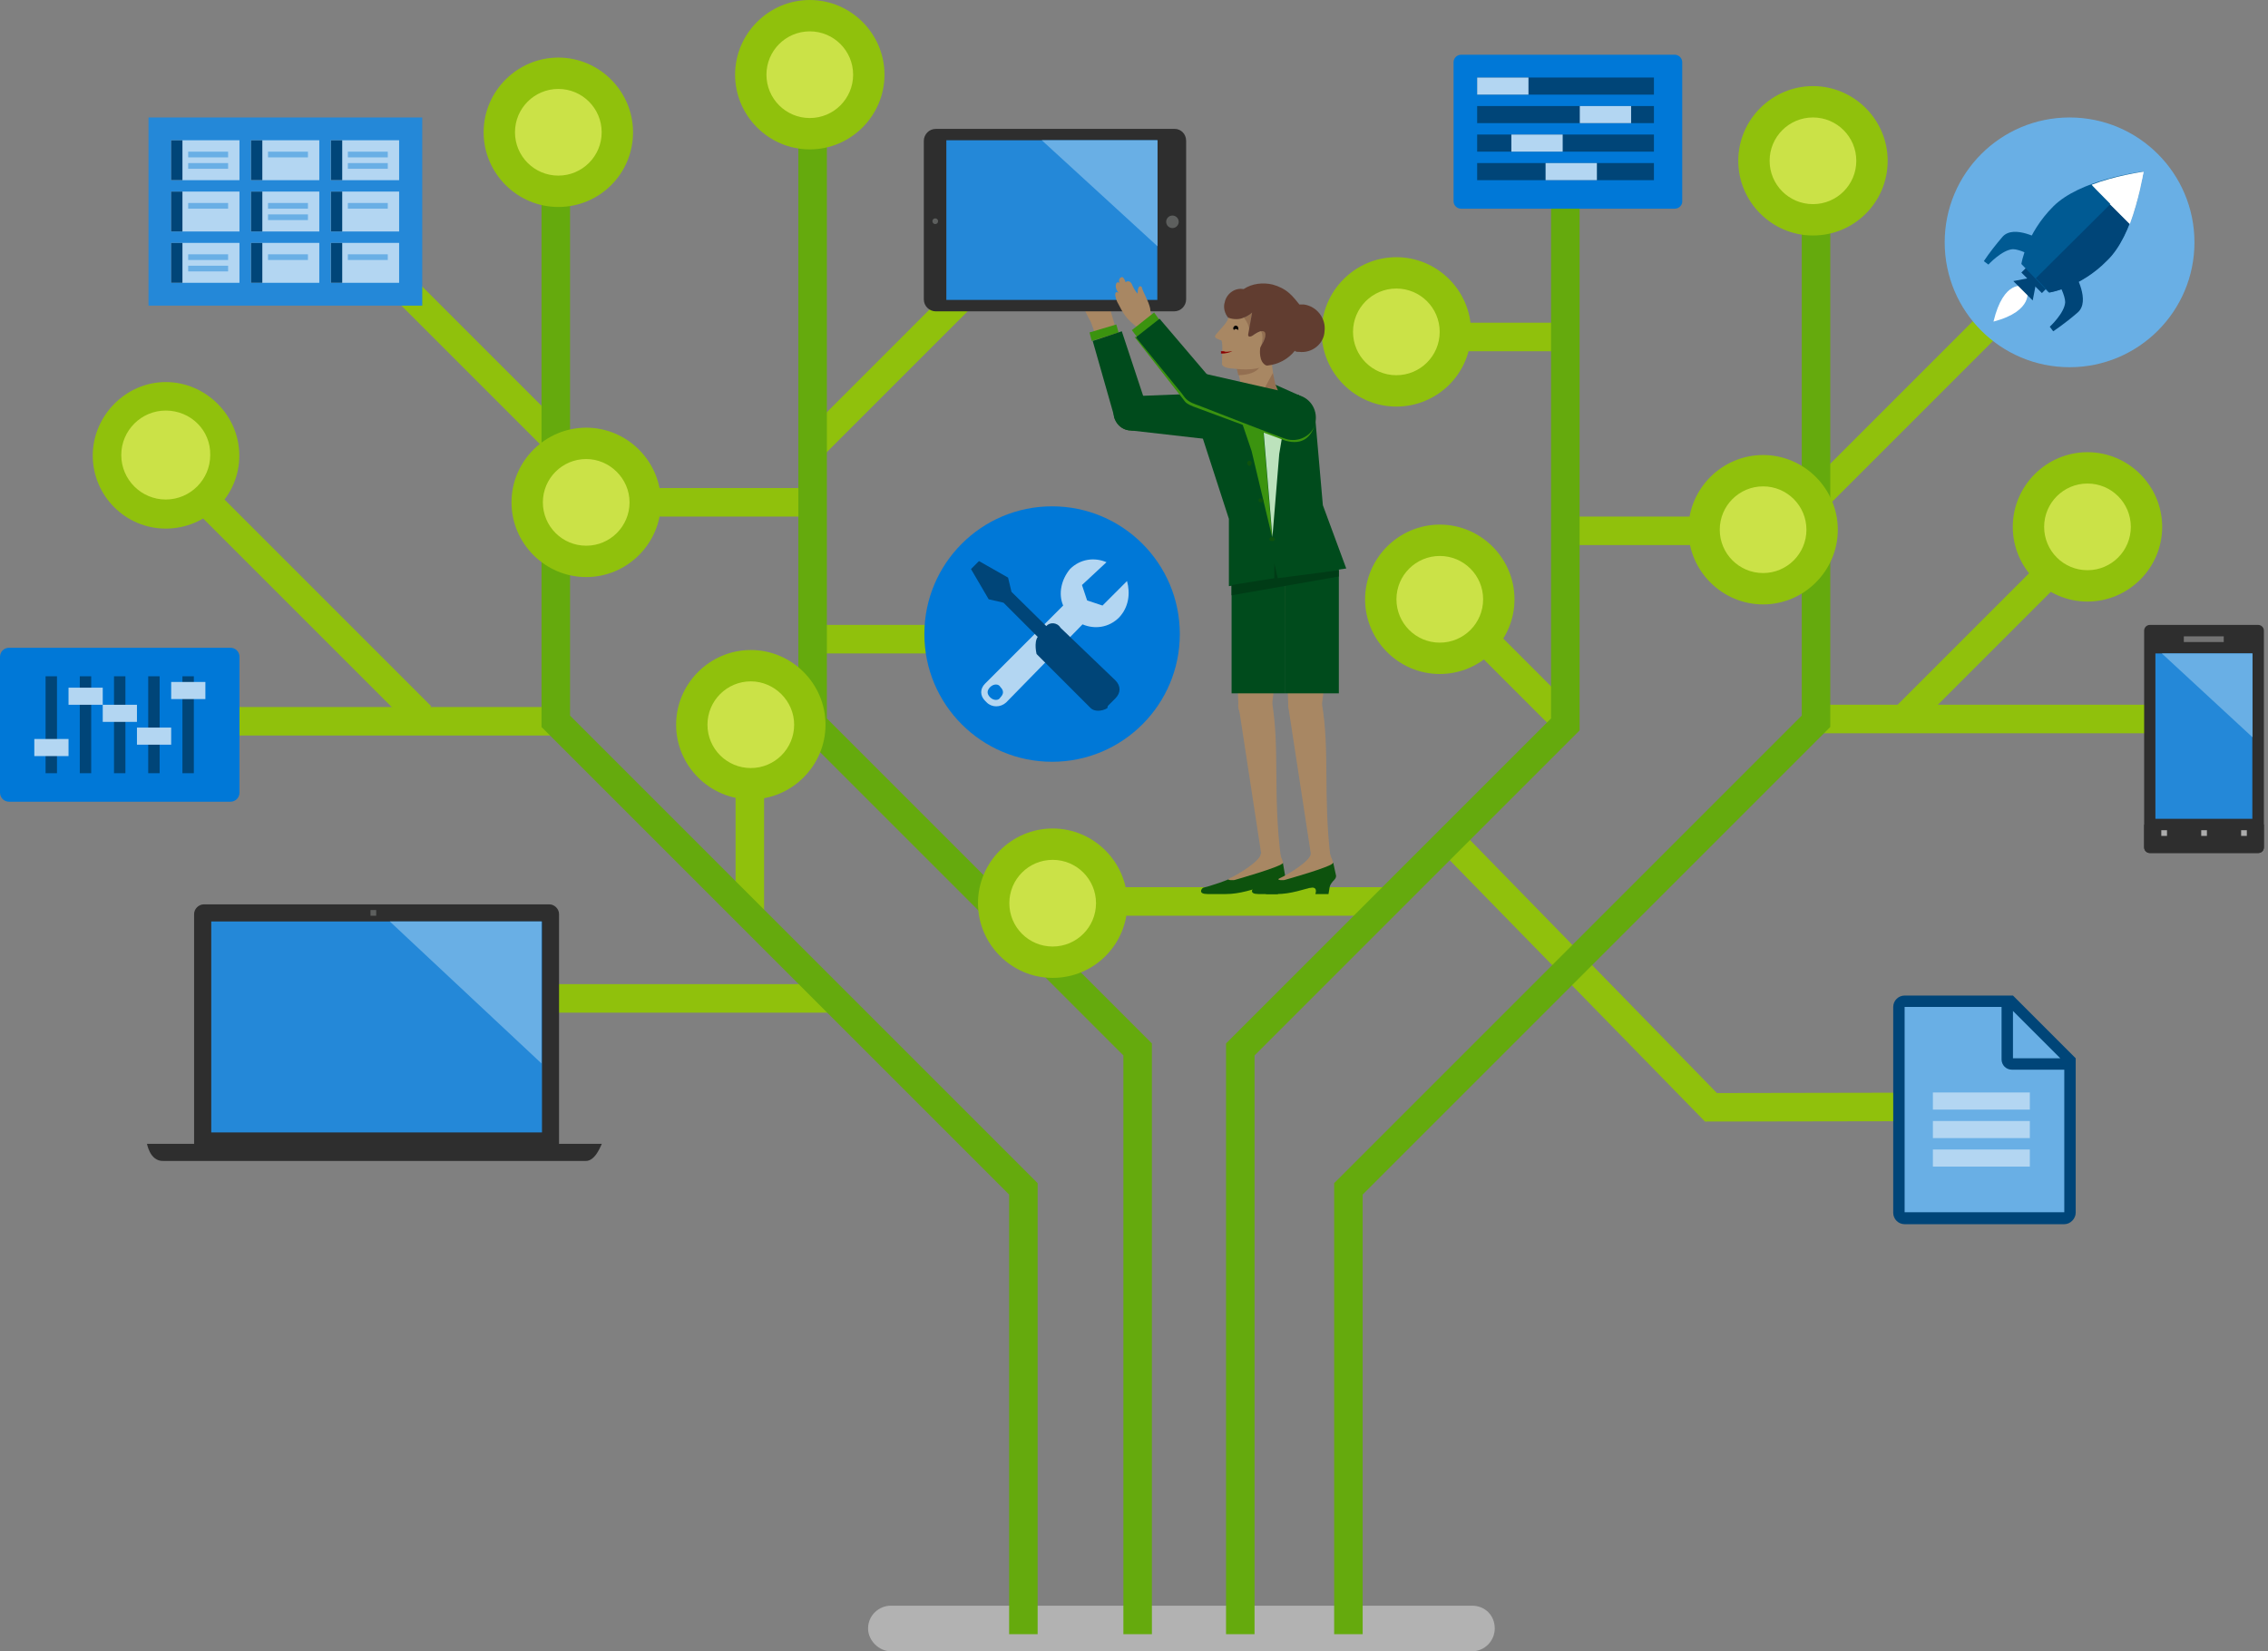 <svg width="423" height="308" viewBox="0 0 423 308" version="1.1" xmlns="http://www.w3.org/2000/svg" xmlns:xlink="http://www.w3.org/1999/xlink">
<rect x="0" y="0" width="423" height="308" fill="#808080" stroke="none"/>
<title>Group</title>
<desc>Created using Figma</desc>
<g id="Canvas" transform="translate(-23534 -3210)">
<g id="Group">
<g id="bkgd 1">
<g id="Vector">
<use xlink:href="#path0_fill" transform="translate(23570.9 3241.69)" fill="#90C10C"/>
</g>
<g id="Vector">
<use xlink:href="#path1_fill" transform="translate(23735.8 3259.54)" fill="#A88763"/>
</g>
<g id="Vector">
<use xlink:href="#path2_fill" transform="matrix(0.707 -0.707 0.707 0.707 23799.4 3321.65)" fill="#90C10C"/>
</g>
<g id="Vector">
<use xlink:href="#path3_fill" transform="translate(23695.9 3509.49)" fill="#B2B2B2"/>
</g>
<g id="Vector">
<use xlink:href="#path4_fill" transform="translate(23682.9 3236.16)" fill="#65AA0D"/>
</g>
<g id="Vector">
<use xlink:href="#path5_fill" transform="translate(23635 3243.61)" fill="#65AA0D"/>
</g>
<g id="Vector">
<use xlink:href="#path6_fill" transform="translate(23706.3 3234.04)" fill="#2E2E2E"/>
</g>
<g id="Vector">
<use xlink:href="#path7_fill" transform="translate(23710.5 3236.16)" fill="#2488D8"/>
</g>
<g id="Vector">
<use xlink:href="#path8_fill" transform="translate(23707.9 3250.73)" fill="#5D5F5E"/>
</g>
<g id="Vector">
<use xlink:href="#path9_fill" transform="translate(23751.5 3250.2)" fill="#5D5F5E"/>
</g>
<g id="Vector">
<use xlink:href="#path10_fill" transform="translate(23728.3 3236.16)" fill="#69AFE5"/>
</g>
<g id="Vector">
<use xlink:href="#path11_fill" transform="translate(23570.2 3378.68)" fill="#2E2E2E"/>
</g>
<g id="Vector">
<use xlink:href="#path12_fill" transform="translate(23573.4 3381.87)" fill="#2488D8"/>
</g>
<g id="Vector">
<use xlink:href="#path13_fill" transform="translate(23561.4 3423.33)" fill="#2E2E2E"/>
</g>
<g id="Vector">
<use xlink:href="#path14_fill" transform="translate(23603.1 3379.74)" fill="#5D5F5E"/>
</g>
<g id="Vector">
<use xlink:href="#path15_fill" transform="translate(23606.7 3381.87)" fill="#69AFE5"/>
</g>
<g id="Vector">
<use xlink:href="#path16_fill" transform="matrix(0.707 -0.707 0.707 0.707 23568.7 3303.52)" fill="#90C10C"/>
</g>
<g id="Group">
<g id="Vector">
<use xlink:href="#path17_fill" transform="translate(23861.1 3229.04)" fill="#CBE247"/>
</g>
<g id="Vector">
<use xlink:href="#path18_fill" transform="translate(23858.2 3226.06)" fill="#90C10C"/>
</g>
</g>
<g id="Group">
<g id="Vector">
<use xlink:href="#path19_fill" transform="translate(23851.9 3297.85)" fill="#CBE247"/>
</g>
<g id="Vector">
<use xlink:href="#path20_fill" transform="translate(23848.9 3294.87)" fill="#90C10C"/>
</g>
</g>
<g id="Group">
<g id="Vector">
<use xlink:href="#path21_fill" transform="translate(23783.5 3260.94)" fill="#CBE247"/>
</g>
<g id="Vector">
<use xlink:href="#path22_fill" transform="translate(23780.5 3257.97)" fill="#90C10C"/>
</g>
</g>
<g id="Vector">
<use xlink:href="#path23_fill" transform="translate(23534 3330.82)" fill="#0078D7"/>
</g>
<g id="Vector">
<use xlink:href="#path24_fill" transform="translate(23542.5 3336.14)" fill="#004578"/>
</g>
<g id="Vector">
<use xlink:href="#path25_fill" transform="translate(23540.4 3337.2)" fill="#B3D6F2"/>
</g>
<g id="Vector">
<use xlink:href="#path26_fill" transform="translate(23805.1 3220.21)" fill="#0078D7"/>
</g>
<g id="Vector">
<use xlink:href="#path27_fill" transform="translate(23809.5 3224.46)" fill="#004578"/>
</g>
<g id="Vector">
<use xlink:href="#path28_fill" transform="translate(23809.5 3224.46)" fill="#B3D6F2"/>
</g>
<g id="Vector">
<use xlink:href="#path29_fill" transform="matrix(0.707 -0.707 0.707 0.707 23886.6 3342.76)" fill="#90C10C"/>
</g>
<g id="Group">
<g id="Vector">
<use xlink:href="#path30_fill" transform="translate(23912.4 3297.32)" fill="#CBE247"/>
</g>
<g id="Vector">
<use xlink:href="#path31_fill" transform="translate(23909.4 3294.34)" fill="#90C10C"/>
</g>
</g>
<g id="Group">
<g id="Vector">
<use xlink:href="#path32_fill" transform="translate(23554 3284.02)" fill="#CBE247"/>
</g>
<g id="Vector">
<use xlink:href="#path33_fill" transform="translate(23551.3 3281.26)" fill="#90C10C"/>
</g>
</g>
<g id="Group">
<g id="Vector">
<use xlink:href="#path34_fill" transform="translate(23627.2 3223.72)" fill="#CBE247"/>
</g>
<g id="Vector">
<use xlink:href="#path35_fill" transform="translate(23624.2 3220.74)" fill="#90C10C"/>
</g>
</g>
<g id="Group">
<g id="Vector">
<use xlink:href="#path36_fill" transform="translate(23719.4 3367.51)" fill="#CBE247"/>
</g>
<g id="Vector">
<use xlink:href="#path37_fill" transform="translate(23716.4 3364.53)" fill="#90C10C"/>
</g>
</g>
<g id="Group">
<g id="Group">
<g id="Vector">
<use xlink:href="#path38_fill" transform="translate(23674.1 3212.98)" fill="#CBE247"/>
</g>
<g id="Vector">
<use xlink:href="#path39_fill" transform="translate(23671.1 3210)" fill="#90C10C"/>
</g>
</g>
</g>
<g id="Group">
<g id="Vector">
<use xlink:href="#path40_fill" transform="translate(23663.1 3334.22)" fill="#CBE247"/>
</g>
<g id="Vector">
<use xlink:href="#path41_fill" transform="translate(23660.1 3331.24)" fill="#90C10C"/>
</g>
</g>
<g id="Group">
<g id="Vector">
<use xlink:href="#path42_fill" transform="translate(23561.7 3231.91)" fill="#2488D8"/>
</g>
<g id="Vector">
<use xlink:href="#path43_fill" transform="translate(23565.9 3236.16)" fill="#B3D6F2"/>
</g>
</g>
<g id="Group">
<g id="Vector">
<use xlink:href="#path44_fill" transform="translate(23706.4 3304.44)" fill="#0078D7"/>
</g>
<g id="Vector">
<use xlink:href="#path45_fill" transform="translate(23717 3314.34)" fill="#B3D6F2"/>
</g>
<g id="Vector">
<use xlink:href="#path46_fill" transform="translate(23715.1 3314.65)" fill="#004578"/>
</g>
</g>
<g id="Group">
<g id="Vector">
<use xlink:href="#path47_fill" transform="translate(23896.7 3231.91)" fill="#69AFE5"/>
</g>
<g id="Vector">
<use xlink:href="#path48_fill" transform="translate(23905.8 3263.3)" fill="#FFFFFF"/>
</g>
<g id="Vector">
<use xlink:href="#path49_fill" transform="translate(23909.5 3261.79)" fill="#004578"/>
</g>
<g id="Vector">
<use xlink:href="#path50_fill" transform="translate(23911 3259.03)" fill="#004578"/>
</g>
<g id="Vector">
<use xlink:href="#path51_fill" transform="translate(23911 3242.01)" fill="#005A93"/>
</g>
<g id="Vector">
<use xlink:href="#path52_fill" transform="translate(23904 3253.24)" fill="#005A93"/>
</g>
<g id="Vector">
<use xlink:href="#path53_fill" transform="translate(23916.3 3261.05)" fill="#004578"/>
</g>
<g id="Vector">
<use xlink:href="#path54_fill" transform="translate(23913.7 3242.01)" fill="#004578"/>
</g>
<g id="Vector">
<use xlink:href="#path55_fill" transform="translate(23924.1 3242.01)" fill="#FFFFFF"/>
</g>
<g id="Vector">
<use xlink:href="#path56_fill" transform="translate(23927.5 3242.12)" fill="#FFFFFF"/>
</g>
</g>
<g id="Group">
<g id="Vector">
<use xlink:href="#path57_fill" transform="translate(23565.9 3236.16)" fill="#004578"/>
</g>
</g>
<g id="Group">
<g id="Vector">
<use xlink:href="#path57_fill" transform="translate(23580.8 3236.16)" fill="#004578"/>
</g>
</g>
<g id="Group">
<g id="Vector">
<use xlink:href="#path57_fill" transform="translate(23595.7 3236.16)" fill="#004578"/>
</g>
</g>
<g id="Group">
<g id="Group">
<g id="Vector">
<use xlink:href="#path58_fill" transform="translate(23632.4 3292.74)" fill="#CBE247"/>
</g>
<g id="Vector">
<use xlink:href="#path59_fill" transform="translate(23629.4 3289.77)" fill="#90C10C"/>
</g>
</g>
</g>
<g id="Group">
<g id="Group">
<g id="Vector">
<use xlink:href="#path60_fill" transform="translate(23791.6 3310.82)" fill="#CBE247"/>
</g>
<g id="Vector">
<use xlink:href="#path61_fill" transform="translate(23788.6 3307.85)" fill="#90C10C"/>
</g>
</g>
</g>
<g id="Group">
<g id="Vector">
<use xlink:href="#path62_fill" transform="translate(23933.9 3326.56)" fill="#2E2E2E"/>
</g>
<g id="Vector">
<use xlink:href="#path63_fill" transform="translate(23933.9 3363.79)" fill="#2E2E2E"/>
</g>
<g id="Vector">
<use xlink:href="#path64_fill" transform="translate(23936 3331.88)" fill="#2488D8"/>
</g>
<g id="Vector">
<use xlink:href="#path65_fill" transform="translate(23937.2 3331.88)" fill="#69AFE5"/>
</g>
<g id="Vector">
<use xlink:href="#path66_fill" transform="translate(23941.3 3328.69)" fill="#737373"/>
</g>
<g id="Vector">
<use xlink:href="#path67_fill" transform="translate(23937.1 3364.85)" fill="#ACACAC"/>
</g>
</g>
<g id="Group">
<g id="Vector">
<use xlink:href="#path68_fill" transform="translate(23887.8 3396.54)" fill="#69AFE5"/>
</g>
<g id="Vector">
<use xlink:href="#path69_fill" transform="translate(23887.1 3395.69)" fill="#004578"/>
</g>
<g id="Vector">
<use xlink:href="#path70_fill" transform="translate(23894.5 3413.77)" fill="#B3D6F2"/>
</g>
</g>
</g>
<g id="Layer 1 2">
<g id="Vector">
<use xlink:href="#path71_fill" transform="translate(23768.3 3374)" fill="#0D520D"/>
</g>
<g id="Vector">
<use xlink:href="#path72_fill" transform="translate(23758 3370.91)" fill="#0D520D"/>
</g>
<g id="Vector">
<use xlink:href="#path73_fill" transform="translate(23763.1 3368.79)" fill="#A88763"/>
</g>
<g id="Vector">
<use xlink:href="#path74_fill" transform="translate(23767.5 3370.91)" fill="#0D520D"/>
</g>
<g id="Vector">
<use xlink:href="#path75_fill" transform="translate(23764 3310.29)" fill="#A88763"/>
</g>
<g id="Vector">
<use xlink:href="#path76_fill" transform="translate(23765 3338.35)" fill="#A88763"/>
</g>
<g id="Vector">
<use xlink:href="#path77_fill" transform="translate(23773.3 3310.29)" fill="#A88763"/>
</g>
<g id="Vector">
<use xlink:href="#path78_fill" transform="translate(23763.7 3314.33)" fill="#004B1C"/>
</g>
<g id="Vector">
<use xlink:href="#path79_fill" transform="translate(23773.6 3314.33)" fill="#004B1C"/>
</g>
<g id="Vector">
<use xlink:href="#path80_fill" transform="translate(23768.6 3280.3)" fill="#004B1C"/>
</g>
<g id="Vector">
<use xlink:href="#path81_fill" transform="translate(23758.2 3280.3)" fill="#004B1C"/>
</g>
<g id="Vector">
<use xlink:href="#path82_fill" transform="translate(23741.8 3283.92)" fill="#0D520D"/>
</g>
<g id="Vector">
<use xlink:href="#path83_fill" transform="translate(23756.4 3283.17)" fill="#004B1C"/>
</g>
<g id="Vector">
<use xlink:href="#path84_fill" transform="translate(23744.8 3283.28)" fill="#004B1C"/>
</g>
<g id="Vector">
<use xlink:href="#path85_fill" transform="translate(23737.2 3270.52)" fill="#3B930F"/>
</g>
<g id="Vector">
<use xlink:href="#path86_fill" transform="translate(23741.7 3283.9)" fill="#004B1C"/>
</g>
<g id="Vector">
<use xlink:href="#path87_fill" transform="translate(23737.8 3271.79)" fill="#004B1C"/>
</g>
<g id="Vector">
<use xlink:href="#path88_fill" transform="translate(23764.2 3275.62)" fill="#A88763"/>
</g>
<g id="Vector">
<use xlink:href="#path89_fill" transform="translate(23764 3274.56)" fill="#936F51"/>
</g>
<g id="Vector">
<use xlink:href="#path90_fill" transform="translate(23760.6 3269.13)" fill="#A88763"/>
</g>
<g id="Vector">
<use xlink:href="#path91_fill" transform="translate(23766 3268.18)" fill="#936F51"/>
</g>
<g id="Vector">
<use xlink:href="#path92_fill" transform="translate(23762.3 3262.87)" fill="#613D30"/>
</g>
<g id="Vector">
<use xlink:href="#path93_fill" transform="translate(23764 3270.73)"/>
</g>
<g id="Vector">
<use xlink:href="#path94_fill" transform="translate(23765.2 3282.43)" fill="#3B930F"/>
</g>
<g id="Vector">
<use xlink:href="#path95_fill" transform="translate(23769.4 3282)" fill="#BCE2BC"/>
</g>
<g id="Vector">
<use xlink:href="#path96_fill" transform="translate(23769.6 3279.56)" fill="#936F51"/>
</g>
<g id="Vector">
<use xlink:href="#path97_fill" transform="translate(23761.7 3275.51)" fill="#8A0000"/>
</g>
<g id="Vector">
<use xlink:href="#path98_fill" transform="translate(23761.7 3275.51)" fill="#8A0000"/>
</g>
<g id="Vector">
<use xlink:href="#path99_fill" transform="translate(23766.6 3295.93)" fill="#0D520D"/>
</g>
<g id="Vector">
<use xlink:href="#path100_fill" transform="translate(23763.7 3315.08)" fill="#003C16"/>
</g>
<g id="Vector">
<use xlink:href="#path101_fill" transform="translate(23754.3 3279.52)" fill="#0D520D"/>
</g>
<g id="Vector">
<use xlink:href="#path102_fill" transform="translate(23770.6 3283.54)" fill="#004B1C"/>
</g>
<g id="Vector">
<use xlink:href="#path103_fill" transform="translate(23756.7 3279.66)" fill="#004B1C"/>
</g>
<g id="Vector">
<use xlink:href="#path104_fill" transform="translate(23754.4 3279.64)" fill="#004B1C"/>
</g>
<g id="Vector">
<use xlink:href="#path105_fill" transform="translate(23742 3261.68)" fill="#A88763"/>
</g>
<g id="Vector">
<use xlink:href="#path106_fill" transform="translate(23745.1 3268.28)" fill="#3B930F"/>
</g>
<g id="Vector">
<use xlink:href="#path107_fill" transform="translate(23745.8 3269.45)" fill="#004B1C"/>
</g>
<g id="Vector">
<use xlink:href="#path108_fill" transform="translate(23745.6 3272.85)" fill="#3B930F"/>
</g>
<g id="Vector">
<use xlink:href="#path109_fill" transform="translate(23569.1 3238.29)" fill="#69AFE5"/>
</g>
</g>
</g>
</g>
<defs>
<path id="path0_fill" d="M 281.093 177.504L 232.383 127.624L 236.211 123.902L 283.326 172.186L 342.352 172.08L 342.352 177.398L 281.093 177.504ZM 118.372 157.191L 12.018 157.191L 12.018 151.873L 118.372 151.873L 118.372 157.191ZM 222.598 139.111L 170.485 139.111L 170.485 133.793L 222.598 133.793L 222.598 139.111ZM 105.609 138.047L 100.291 138.047L 100.291 114.649L 105.609 114.649L 105.609 138.047ZM 67.216 105.503L 8.11413e-07 105.503L 8.11413e-07 100.185L 67.216 100.185L 67.216 105.503ZM 367.239 105.077L 301.3 105.077L 301.3 99.76L 367.239 99.76L 367.239 105.077ZM 160.913 90.188L 114.117 90.188L 114.117 84.87L 160.913 84.87L 160.913 90.188ZM 282.156 69.981L 255.568 69.981L 255.568 64.663L 282.156 64.663L 282.156 69.981ZM 114.117 64.663L 81.148 64.663L 81.148 59.345L 114.117 59.345L 114.117 64.663ZM 303.214 63.493L 299.492 59.771L 354.264 4.999L 357.986 8.721L 303.214 63.493ZM 116.138 53.815L 112.416 50.093L 153.787 8.721L 157.51 12.443L 116.138 53.815ZM 65.301 52.645L 16.378 3.722L 20.101 -8.11413e-07L 69.023 48.923L 65.301 52.645ZM 255.568 33.82L 234.297 33.82L 234.297 28.503L 255.568 28.503L 255.568 33.82Z"/>
<path id="path1_fill" d="M 1.664 10.545C 0.069 7.674 -0.144 6.823 0.069 4.164C 0.069 2.356 0.494 1.931 1.026 2.675C 0.494 0.867 1.664 -0.196 1.983 0.867C 1.983 0.335 2.302 -0.09 2.94 0.016C 3.472 0.016 3.26 0.867 3.153 1.186C 3.579 0.974 4.429 1.186 4.217 2.463C 4.217 3.632 4.536 3.739 4.536 3.739C 4.855 2.782 5.493 2.463 6.025 2.994C 5.706 4.271 5.918 6.185 5.706 7.78C 5.493 8.099 5.493 8.206 5.387 8.631L 7.514 15.863L 3.366 15.119C 3.26 15.012 1.664 10.545 1.664 10.545Z"/>
<path id="path2_fill" d="M 5.318 3.24565e-06L 1.29826e-05 3.24565e-06L 1.29826e-05 35.841L 5.318 35.841L 5.318 3.24565e-06Z"/>
<path id="path3_fill" d="M 112.628 8.508L 4.254 8.508C 2.021 8.508 -3.24565e-06 6.488 -3.24565e-06 4.254C -3.24565e-06 1.808 2.021 6.49131e-06 4.254 6.49131e-06L 112.628 6.49131e-06C 115.075 6.49131e-06 116.883 1.808 116.883 4.254C 116.883 6.488 115.075 8.508 112.628 8.508Z"/>
<path id="path4_fill" d="M 85.083 278.646L 79.765 278.646L 79.765 168.464L 140.387 107.843L 140.387 8.508L 145.704 8.508L 145.704 110.076L 85.083 170.698L 85.083 278.646ZM 65.939 278.646L 60.621 278.646L 60.621 170.698L 0 110.076L 0 4.05707e-07L 5.318 4.05707e-07L 5.318 107.843L 65.939 168.464L 65.939 278.646Z"/>
<path id="path5_fill" d="M 153.149 271.202L 147.831 271.202L 147.831 187.076L 235.041 99.866L 235.041 6.381L 240.359 6.381L 240.359 101.993L 153.149 189.203L 153.149 271.202ZM 92.528 271.202L 87.21 271.202L 87.21 189.203L 0 101.993L 0 4.05707e-07L 5.318 4.05707e-07L 5.318 99.866L 92.528 187.076L 92.528 271.202Z"/>
<path id="path6_fill" d="M 48.923 2.233L 48.923 31.8C 48.923 32.97 47.965 34.033 46.689 34.033L 2.233 34.033C 1.064 34.033 -3.02275e-14 33.076 -3.02275e-14 31.8L -3.02275e-14 2.233C -3.02275e-14 1.064 0.957 4.05707e-07 2.233 4.05707e-07L 46.796 4.05707e-07C 47.965 4.05707e-07 48.923 0.957 48.923 2.233Z"/>
<path id="path7_fill" d="M 0 4.05707e-07L 39.351 4.05707e-07L 39.351 29.779L 0 29.779L 0 4.05707e-07Z"/>
<path id="path8_fill" d="M 0.532 1.064C 0.825 1.064 1.064 0.825 1.064 0.532C 1.064 0.238 0.825 0 0.532 0C 0.238 0 0 0.238 0 0.532C 0 0.825 0.238 1.064 0.532 1.064Z"/>
<path id="path9_fill" d="M 1.17 2.34C 1.816 2.34 2.34 1.816 2.34 1.17C 2.34 0.524 1.816 0 1.17 0C 0.524 0 0 0.524 0 1.17C 0 1.816 0.524 2.34 1.17 2.34Z"/>
<path id="path10_fill" d="M 21.59 19.782L 21.59 4.05707e-07L -3.24565e-06 4.05707e-07L 21.59 19.782Z"/>
<path id="path11_fill" d="M 68.066 45.732L 68.066 1.808C 68.066 0.851 67.216 6.49131e-06 66.258 6.49131e-06L 1.808 6.49131e-06C 0.851 6.49131e-06 0 0.851 0 1.808L 0 45.732L 68.066 45.732Z"/>
<path id="path12_fill" d="M 0 6.49131e-06L 61.685 6.49131e-06L 61.685 39.351L 0 39.351L 0 6.49131e-06Z"/>
<path id="path13_fill" d="M 81.786 3.211L 3.084 3.211C 0.425 3.317 -8.11414e-07 -0.299 -8.11414e-07 0.02L 84.87 0.02C 84.87 -0.299 83.807 3.317 81.786 3.211Z"/>
<path id="path14_fill" d="M 0 6.49131e-06L 1.064 6.49131e-06L 1.064 1.064L 0 1.064L 0 6.49131e-06Z"/>
<path id="path15_fill" d="M 28.29 6.49131e-06L 1.62283e-06 6.49131e-06L 28.29 26.482L 28.29 6.49131e-06Z"/>
<path id="path16_fill" d="M 5.318 0L 0 0L 0 59.345L 5.318 59.345L 5.318 0Z"/>
<path id="path17_fill" d="M 10.954 21.909C 17.004 21.909 21.909 17.004 21.909 10.954C 21.909 4.904 17.004 0 10.954 0C 4.904 0 6.49131e-06 4.904 6.49131e-06 10.954C 6.49131e-06 17.004 4.904 21.909 10.954 21.909Z"/>
<path id="path18_fill" d="M 13.932 27.865C 6.275 27.865 -1.29826e-05 21.59 -1.29826e-05 13.932C -1.29826e-05 6.275 6.275 4.05707e-07 13.932 4.05707e-07C 21.59 4.05707e-07 27.865 6.275 27.865 13.932C 27.865 21.696 21.59 27.865 13.932 27.865ZM 13.932 5.849C 9.465 5.849 5.849 9.465 5.849 13.932C 5.849 18.399 9.465 22.015 13.932 22.015C 18.399 22.015 22.015 18.399 22.015 13.932C 22.015 9.465 18.399 5.849 13.932 5.849Z"/>
<path id="path19_fill" d="M 10.954 21.909C 17.004 21.909 21.909 17.004 21.909 10.954C 21.909 4.904 17.004 0 10.954 0C 4.904 0 -6.49131e-06 4.904 -6.49131e-06 10.954C -6.49131e-06 17.004 4.904 21.909 10.954 21.909Z"/>
<path id="path20_fill" d="M 13.932 27.865C 6.275 27.865 6.49131e-06 21.59 6.49131e-06 13.932C 6.49131e-06 6.275 6.275 3.24565e-06 13.932 3.24565e-06C 21.59 3.24565e-06 27.865 6.275 27.865 13.932C 27.865 21.59 21.59 27.865 13.932 27.865ZM 13.932 5.849C 9.465 5.849 5.849 9.465 5.849 13.932C 5.849 18.399 9.465 22.015 13.932 22.015C 18.399 22.015 22.015 18.399 22.015 13.932C 22.015 9.465 18.399 5.849 13.932 5.849Z"/>
<path id="path21_fill" d="M 10.954 21.909C 17.004 21.909 21.909 17.004 21.909 10.954C 21.909 4.904 17.004 0 10.954 0C 4.904 0 6.49131e-06 4.904 6.49131e-06 10.954C 6.49131e-06 17.004 4.904 21.909 10.954 21.909Z"/>
<path id="path22_fill" d="M 13.932 27.865C 6.275 27.865 3.24565e-06 21.59 3.24565e-06 13.932C 3.24565e-06 6.275 6.275 -1.62283e-06 13.932 -1.62283e-06C 21.59 -1.62283e-06 27.865 6.275 27.865 13.932C 27.865 21.696 21.59 27.865 13.932 27.865ZM 13.932 5.849C 9.465 5.849 5.849 9.465 5.849 13.932C 5.849 18.399 9.465 22.015 13.932 22.015C 18.399 22.015 22.015 18.399 22.015 13.932C 22.015 9.465 18.399 5.849 13.932 5.849Z"/>
<path id="path23_fill" d="M 42.967 28.715L 1.702 28.715C 0.744 28.715 0 27.971 0 27.014L 0 1.702C 0 0.744 0.744 -1.62283e-06 1.702 -1.62283e-06L 42.967 -1.62283e-06C 43.924 -1.62283e-06 44.669 0.744 44.669 1.702L 44.669 27.014C 44.669 27.971 43.924 28.715 42.967 28.715Z"/>
<path id="path24_fill" d="M 0 -1.62283e-06L 2.127 -1.62283e-06L 2.127 18.08L 0 18.08L 0 -1.62283e-06ZM 6.381 -1.62283e-06L 8.508 -1.62283e-06L 8.508 18.08L 6.381 18.08L 6.381 -1.62283e-06ZM 12.762 -1.62283e-06L 14.889 -1.62283e-06L 14.889 18.08L 12.762 18.08L 12.762 -1.62283e-06ZM 19.144 -1.62283e-06L 21.271 -1.62283e-06L 21.271 18.08L 19.144 18.08L 19.144 -1.62283e-06ZM 25.525 -1.62283e-06L 27.652 -1.62283e-06L 27.652 18.08L 25.525 18.08L 25.525 -1.62283e-06Z"/>
<path id="path25_fill" d="M 0 10.635L 6.381 10.635L 6.381 13.826L 0 13.826L 0 10.635ZM 25.525 -1.62283e-06L 31.906 -1.62283e-06L 31.906 3.191L 25.525 3.191L 25.525 -1.62283e-06ZM 19.144 8.508L 25.525 8.508L 25.525 11.699L 19.144 11.699L 19.144 8.508ZM 12.762 4.254L 19.144 4.254L 19.144 7.445L 12.762 7.445L 12.762 4.254ZM 6.381 1.064L 12.762 1.064L 12.762 4.254L 6.381 4.254L 6.381 1.064Z"/>
<path id="path26_fill" d="M 41.265 28.715L 1.383 28.715C 0.638 28.715 -6.49131e-06 28.077 -6.49131e-06 27.333L -6.49131e-06 1.383C -6.49131e-06 0.638 0.638 4.05707e-07 1.383 4.05707e-07L 41.265 4.05707e-07C 42.01 4.05707e-07 42.648 0.638 42.648 1.383L 42.648 27.439C 42.648 28.077 42.01 28.715 41.265 28.715Z"/>
<path id="path27_fill" d="M 0 4.05707e-07L 32.97 4.05707e-07L 32.97 3.191L 0 3.191L 0 4.05707e-07ZM 0 5.318L 32.97 5.318L 32.97 8.508L 0 8.508L 0 5.318ZM 0 10.635L 32.97 10.635L 32.97 13.826L 0 13.826L 0 10.635ZM 0 15.953L 32.97 15.953L 32.97 19.144L 0 19.144L 0 15.953Z"/>
<path id="path28_fill" d="M 0 4.05707e-07L 9.572 4.05707e-07L 9.572 3.191L 0 3.191L 0 4.05707e-07ZM 19.144 5.318L 28.715 5.318L 28.715 8.508L 19.144 8.508L 19.144 5.318ZM 6.381 10.635L 15.953 10.635L 15.953 13.826L 6.381 13.826L 6.381 10.635ZM 12.762 15.953L 22.334 15.953L 22.334 19.144L 12.762 19.144L 12.762 15.953Z"/>
<path id="path29_fill" d="M 40.946 0L 1.29826e-05 0L 1.29826e-05 5.318L 40.946 5.318L 40.946 0Z"/>
<path id="path30_fill" d="M 10.954 21.909C 17.004 21.909 21.909 17.004 21.909 10.954C 21.909 4.904 17.004 0 10.954 0C 4.904 0 -1.29826e-05 4.904 -1.29826e-05 10.954C -1.29826e-05 17.004 4.904 21.909 10.954 21.909Z"/>
<path id="path31_fill" d="M 13.932 27.865C 6.275 27.865 0 21.59 0 13.932C 0 6.275 6.275 3.24565e-06 13.932 3.24565e-06C 21.59 3.24565e-06 27.865 6.275 27.865 13.932C 27.865 21.59 21.59 27.865 13.932 27.865ZM 13.932 5.849C 9.465 5.849 5.849 9.465 5.849 13.932C 5.849 18.399 9.465 22.015 13.932 22.015C 18.399 22.015 22.015 18.399 22.015 13.932C 22.015 9.465 18.399 5.849 13.932 5.849Z"/>
<path id="path32_fill" d="M 10.954 21.909C 17.004 21.909 21.909 17.004 21.909 10.954C 21.909 4.904 17.004 0 10.954 0C 4.904 0 0 4.904 0 10.954C 0 17.004 4.904 21.909 10.954 21.909Z"/>
<path id="path33_fill" d="M 13.613 27.333C 6.062 27.333 -8.11413e-07 21.164 -8.11413e-07 13.72C -8.11413e-07 6.275 6.169 0 13.613 0C 21.058 0 27.333 6.169 27.333 13.72C 27.333 21.271 21.164 27.333 13.613 27.333ZM 13.613 5.318C 9.04 5.318 5.318 9.04 5.318 13.613C 5.318 18.186 9.04 21.909 13.613 21.909C 18.186 21.909 21.909 18.186 21.909 13.613C 22.015 9.04 18.293 5.318 13.613 5.318Z"/>
<path id="path34_fill" d="M 10.954 21.909C 17.004 21.909 21.909 17.004 21.909 10.954C 21.909 4.904 17.004 0 10.954 0C 4.904 0 0 4.904 0 10.954C 0 17.004 4.904 21.909 10.954 21.909Z"/>
<path id="path35_fill" d="M 13.932 27.865C 6.275 27.865 3.24565e-06 21.59 3.24565e-06 13.932C 3.24565e-06 6.275 6.275 4.05707e-07 13.932 4.05707e-07C 21.59 4.05707e-07 27.865 6.275 27.865 13.932C 27.865 21.696 21.59 27.865 13.932 27.865ZM 13.932 5.849C 9.465 5.849 5.849 9.465 5.849 13.932C 5.849 18.399 9.465 22.015 13.932 22.015C 18.399 22.015 22.015 18.399 22.015 13.932C 22.015 9.465 18.399 5.849 13.932 5.849Z"/>
<path id="path36_fill" d="M 10.954 21.909C 17.004 21.909 21.909 17.004 21.909 10.954C 21.909 4.904 17.004 6.49131e-06 10.954 6.49131e-06C 4.904 6.49131e-06 3.24565e-06 4.904 3.24565e-06 10.954C 3.24565e-06 17.004 4.904 21.909 10.954 21.909Z"/>
<path id="path37_fill" d="M 13.932 27.865C 6.275 27.865 0 21.59 0 13.932C 0 6.275 6.275 3.24565e-06 13.932 3.24565e-06C 21.59 3.24565e-06 27.865 6.275 27.865 13.932C 27.865 21.59 21.696 27.865 13.932 27.865ZM 13.932 5.849C 9.465 5.849 5.849 9.465 5.849 13.932C 5.849 18.399 9.465 22.015 13.932 22.015C 18.399 22.015 22.015 18.399 22.015 13.932C 22.015 9.465 18.399 5.849 13.932 5.849Z"/>
<path id="path38_fill" d="M 10.954 21.909C 17.004 21.909 21.909 17.004 21.909 10.954C 21.909 4.904 17.004 0 10.954 0C 4.904 0 -3.24565e-06 4.904 -3.24565e-06 10.954C -3.24565e-06 17.004 4.904 21.909 10.954 21.909Z"/>
<path id="path39_fill" d="M 13.932 27.865C 6.275 27.865 -6.49131e-06 21.59 -6.49131e-06 13.932C -6.49131e-06 6.275 6.275 0 13.932 0C 21.59 0 27.865 6.275 27.865 13.932C 27.865 21.59 21.59 27.865 13.932 27.865ZM 13.932 5.849C 9.465 5.849 5.849 9.465 5.849 13.932C 5.849 18.399 9.465 22.015 13.932 22.015C 18.399 22.015 22.015 18.399 22.015 13.932C 22.015 9.465 18.399 5.849 13.932 5.849Z"/>
<path id="path40_fill" d="M 10.954 21.909C 17.004 21.909 21.909 17.004 21.909 10.954C 21.909 4.904 17.004 3.24565e-06 10.954 3.24565e-06C 4.904 3.24565e-06 0 4.904 0 10.954C 0 17.004 4.904 21.909 10.954 21.909Z"/>
<path id="path41_fill" d="M 13.932 27.865C 6.275 27.865 -1.62283e-06 21.59 -1.62283e-06 13.932C -1.62283e-06 6.275 6.275 0 13.932 0C 21.59 0 27.865 6.275 27.865 13.932C 27.865 21.59 21.59 27.865 13.932 27.865ZM 13.932 5.849C 9.465 5.849 5.849 9.465 5.849 13.932C 5.849 18.399 9.465 22.015 13.932 22.015C 18.399 22.015 22.015 18.399 22.015 13.932C 22.015 9.465 18.293 5.849 13.932 5.849Z"/>
<path id="path42_fill" d="M 0 4.05707e-07L 51.05 4.05707e-07L 51.05 35.097L 0 35.097L 0 4.05707e-07Z"/>
<path id="path43_fill" d="M 0 4.05707e-07L 12.762 4.05707e-07L 12.762 7.445L 0 7.445L 0 4.05707e-07ZM 14.889 4.05707e-07L 27.652 4.05707e-07L 27.652 7.445L 14.889 7.445L 14.889 4.05707e-07ZM 29.779 4.05707e-07L 42.541 4.05707e-07L 42.541 7.445L 29.779 7.445L 29.779 4.05707e-07ZM 0 9.572L 12.762 9.572L 12.762 17.017L 0 17.017L 0 9.572ZM 14.889 9.572L 27.652 9.572L 27.652 17.017L 14.889 17.017L 14.889 9.572ZM 29.779 9.572L 42.541 9.572L 42.541 17.017L 29.779 17.017L 29.779 9.572ZM 0 19.144L 12.762 19.144L 12.762 26.588L 0 26.588L 0 19.144ZM 14.889 19.144L 27.652 19.144L 27.652 26.588L 14.889 26.588L 14.889 19.144ZM 29.779 19.144L 42.541 19.144L 42.541 26.588L 29.779 26.588L 29.779 19.144Z"/>
<path id="path44_fill" d="M 23.823 47.646C 36.98 47.646 47.646 36.98 47.646 23.823C 47.646 10.666 36.98 3.24565e-06 23.823 3.24565e-06C 10.666 3.24565e-06 6.49131e-06 10.666 6.49131e-06 23.823C 6.49131e-06 36.98 10.666 47.646 23.823 47.646Z"/>
<path id="path45_fill" d="M 27.2 4.032L 22.627 8.606L 19.755 7.648L 18.798 4.777L 23.371 0.523C 21.138 -0.435 18.479 -0.115 16.565 1.799C 14.969 3.713 14.331 6.372 15.288 8.606L 0.718 23.176C -0.239 24.133 -0.239 25.409 0.718 26.367L 1.037 26.686C 1.994 27.643 3.589 27.643 4.653 26.686L 18.904 12.115C 21.138 13.072 23.797 12.753 25.711 10.839C 27.519 8.925 27.838 6.372 27.2 4.032ZM 1.675 25.729C 1.037 25.09 1.037 24.452 1.675 23.814C 2.313 23.176 3.27 23.176 3.589 23.814C 4.228 24.452 4.228 25.09 3.589 25.729C 3.27 26.367 2.313 26.367 1.675 25.729Z"/>
<path id="path46_fill" d="M 25.525 27.014L 26.907 25.631C 27.971 24.568 27.971 23.291 26.907 22.228L 16.698 12.443C 16.059 11.38 14.677 11.38 14.039 12.124L 7.551 5.743L 6.913 3.084L 1.489 1.62283e-06L 3.24565e-06 1.489L 3.297 7.126L 6.062 7.764L 12.443 14.145C 11.699 15.209 12.231 17.336 12.231 17.336L 22.334 27.439C 22.972 28.077 24.355 28.077 25.419 27.439"/>
<path id="path47_fill" d="M 23.291 46.583C 36.155 46.583 46.583 36.155 46.583 23.291C 46.583 10.428 36.155 0 23.291 0C 10.428 0 0 10.428 0 23.291C 0 36.155 10.428 46.583 23.291 46.583Z"/>
<path id="path48_fill" d="M 5.637 0.092C 5.637 0.092 1.914 -1.291 6.49131e-06 6.686C 7.657 4.665 6.275 0.73 6.275 0.73L 5.637 0.092Z"/>
<path id="path49_fill" d="M 3.616 4.254L 6.49131e-06 0.638L 3.297 8.11414e-07L 4.254 0.957L 3.616 4.254Z"/>
<path id="path50_fill" d="M 1.808 -1.62283e-06L 5.637 3.829L 3.829 5.637L 0 1.808L 1.808 -1.62283e-06Z"/>
<path id="path51_fill" d="M 22.653 4.05707e-07C 21.696 0.106 10.848 1.595 5.956 6.488C 0.851 11.592 0 17.229 0 17.229L 2.552 19.888L 5.105 22.547C 5.105 22.547 10.848 21.696 15.847 16.591C 20.952 11.805 22.547 0.957 22.653 4.05707e-07Z"/>
<path id="path52_fill" d="M 10.742 1.535C 10.742 1.535 5.637 -1.443 3.51 0.897C 2.233 2.386 1.064 3.875 -6.49131e-06 5.47L 0.851 6.108C 0.851 6.108 3.403 3.343 5.424 3.237C 6.7 3.237 8.827 4.407 8.827 4.407L 10.742 1.535Z"/>
<path id="path53_fill" d="M 4.68 0C 4.68 0 7.657 5.105 5.211 7.232C 2.765 9.359 0.638 10.742 0.638 10.742L 6.0455e-14 9.891C 6.0455e-14 9.891 2.765 7.338 2.872 5.318C 2.872 4.041 1.702 1.914 1.702 1.914L 4.68 0Z"/>
<path id="path54_fill" d="M 19.994 4.05707e-07L 0 19.888L 2.552 22.547C 2.552 22.547 8.296 21.696 13.294 16.591C 18.293 11.805 19.888 0.957 19.994 4.05707e-07Z"/>
<path id="path55_fill" d="M 7.127 9.678C 8.829 5.105 9.573 0.532 9.679 4.05707e-07C 9.148 0.106 4.468 0.744 0.001 2.446C -0.105 2.446 7.127 9.678 7.127 9.678Z"/>
<path id="path56_fill" d="M 0 5.957L 3.722 9.68C 5.424 5.106 6.168 0.533 6.275 0.001L 6.168 0.001C 6.062 -0.105 0 5.957 0 5.957Z"/>
<path id="path57_fill" d="M 0 4.05707e-07L 2.127 4.05707e-07L 2.127 7.445L 0 7.445L 0 4.05707e-07ZM 0 9.572L 2.127 9.572L 2.127 17.017L 0 17.017L 0 9.572ZM 0 19.144L 2.127 19.144L 2.127 26.588L 0 26.588L 0 19.144Z"/>
<path id="path58_fill" d="M 10.954 21.909C 17.004 21.909 21.909 17.004 21.909 10.954C 21.909 4.904 17.004 3.24565e-06 10.954 3.24565e-06C 4.904 3.24565e-06 0 4.904 0 10.954C 0 17.004 4.904 21.909 10.954 21.909Z"/>
<path id="path59_fill" d="M 13.932 27.865C 6.275 27.865 -3.24565e-06 21.59 -3.24565e-06 13.932C -3.24565e-06 6.275 6.275 -1.51138e-14 13.932 -1.51138e-14C 21.59 -1.51138e-14 27.865 6.275 27.865 13.932C 27.865 21.59 21.59 27.865 13.932 27.865ZM 13.932 5.849C 9.465 5.849 5.849 9.465 5.849 13.932C 5.849 18.399 9.465 22.015 13.932 22.015C 18.399 22.015 22.015 18.399 22.015 13.932C 22.015 9.465 18.293 5.849 13.932 5.849Z"/>
<path id="path60_fill" d="M 10.954 21.909C 17.004 21.909 21.909 17.004 21.909 10.954C 21.909 4.904 17.004 3.24565e-06 10.954 3.24565e-06C 4.904 3.24565e-06 -3.24565e-06 4.904 -3.24565e-06 10.954C -3.24565e-06 17.004 4.904 21.909 10.954 21.909Z"/>
<path id="path61_fill" d="M 13.932 27.865C 6.275 27.865 -6.49131e-06 21.59 -6.49131e-06 13.932C -6.49131e-06 6.275 6.275 -1.51138e-14 13.932 -1.51138e-14C 21.59 -1.51138e-14 27.865 6.275 27.865 13.932C 27.865 21.59 21.59 27.865 13.932 27.865ZM 13.932 5.849C 9.465 5.849 5.849 9.465 5.849 13.932C 5.849 18.399 9.465 22.015 13.932 22.015C 18.399 22.015 22.015 18.399 22.015 13.932C 22.015 9.465 18.399 5.849 13.932 5.849Z"/>
<path id="path62_fill" d="M 21.271 42.541L 1.064 42.541C 0.532 42.541 0 42.116 0 41.478L 0 1.064C 0 0.532 0.425 -1.62283e-06 1.064 -1.62283e-06L 21.271 -1.62283e-06C 21.802 -1.62283e-06 22.334 0.425 22.334 1.064L 22.334 41.478C 22.334 42.116 21.909 42.541 21.271 42.541Z"/>
<path id="path63_fill" d="M 0 6.49131e-06L 0 4.254C 0 4.786 0.425 5.318 1.064 5.318L 21.271 5.318C 21.802 5.318 22.334 4.892 22.334 4.254L 22.334 6.49131e-06L 0 6.49131e-06Z"/>
<path id="path64_fill" d="M 0 -1.62283e-06L 18.08 -1.62283e-06L 18.08 30.843L 0 30.843L 0 -1.62283e-06Z"/>
<path id="path65_fill" d="M 16.91 15.634L 16.91 -1.62283e-06L 6.49131e-06 -1.62283e-06L 16.91 15.634Z"/>
<path id="path66_fill" d="M 0 -1.62283e-06L 7.445 -1.62283e-06L 7.445 1.064L 0 1.064L 0 -1.62283e-06Z"/>
<path id="path67_fill" d="M 0 6.49131e-06L 1.064 6.49131e-06L 1.064 1.064L 0 1.064L 0 6.49131e-06ZM 7.445 6.49131e-06L 8.508 6.49131e-06L 8.508 1.064L 7.445 1.064L 7.445 6.49131e-06ZM 14.889 6.49131e-06L 15.953 6.49131e-06L 15.953 1.064L 14.889 1.064L 14.889 6.49131e-06Z"/>
<path id="path68_fill" d="M 31.693 40.095L 1.29826e-05 40.095L 1.29826e-05 -6.49131e-06L 20.739 -6.49131e-06L 31.8 11.061L 31.693 40.095Z"/>
<path id="path69_fill" d="M 34.033 11.699L 22.334 6.49131e-06L 2.127 6.49131e-06C 0.957 6.49131e-06 0 0.957 0 2.127L 0 40.521C 0 41.691 0.957 42.648 2.127 42.648L 31.906 42.648C 33.076 42.648 34.033 41.584 34.033 40.521L 34.033 11.699ZM 22.334 2.872L 31.162 11.699L 22.334 11.699L 22.334 2.872ZM 31.906 40.414L 2.127 40.414L 2.127 2.127L 20.207 2.127L 20.207 11.912C 20.207 12.975 21.058 13.826 22.122 13.826L 31.906 13.826L 31.906 40.414Z"/>
<path id="path70_fill" d="M 0 6.49131e-06L 18.08 6.49131e-06L 18.08 3.191L 0 3.191L 0 6.49131e-06ZM 0 5.318L 18.08 5.318L 18.08 8.508L 0 8.508L 0 5.318ZM 0 10.635L 18.08 10.635L 18.08 13.826L 0 13.826L 0 10.635Z"/>
<path id="path71_fill" d="M 5.318 -3.24565e-06C 4.148 1.276 4.467 1.276 4.041 2.765L 1.808 2.765C 2.021 1.808 1.702 1.17 3.24565e-06 1.808L 5.318 -3.24565e-06Z"/>
<path id="path72_fill" d="M 15.264 3.24565e-06L 15.689 2.446C 15.689 3.084 15.264 3.403 14.413 3.722L 8.457 5.318C 7.181 5.637 5.905 5.849 4.628 5.849L 1.225 5.849C -0.583 5.849 0.055 4.892 0.374 4.68C 1.651 4.36 4.841 3.403 7.287 2.127C 9.521 0.957 15.264 3.24565e-06 15.264 3.24565e-06ZM 24.942 3.084C 23.772 4.36 24.091 4.361 23.772 5.849L 21.326 5.849C 21.645 4.892 21.326 4.254 19.518 4.892L 24.942 3.084Z"/>
<path id="path73_fill" d="M 9.546 3.24565e-06C 9.546 0.744 10.184 1.595 10.184 2.127C 10.291 2.765 1.251 5.318 1.251 5.318C 1.038 5.424 -0.345 5.424 0.081 5.105C 2.208 4.148 6.143 1.595 6.037 0.425L 9.546 3.24565e-06Z"/>
<path id="path74_fill" d="M 15.157 3.24565e-06L 15.689 2.446C 15.689 3.084 15.157 3.403 14.413 3.722L 8.457 5.318C 7.181 5.637 5.905 5.849 4.628 5.849L 1.225 5.849C -0.583 5.849 0.055 4.892 0.374 4.68C 1.651 4.36 4.841 3.403 7.394 2.127C 9.521 0.957 15.157 3.24565e-06 15.157 3.24565e-06Z"/>
<path id="path75_fill" d="M 17.974 58.498C 17.974 59.243 18.612 60.094 18.612 60.626C 18.825 61.264 9.678 63.816 9.678 63.816C 9.465 63.922 8.083 63.922 8.508 63.603C 10.635 62.646 14.57 60.094 14.464 58.924L 17.974 58.498ZM 0.957 30.953C 0.744 32.761 2.233 34.144 3.829 34.356C 5.637 34.356 7.019 33.08 7.232 31.272L 10.423 5.322C 10.423 2.45 8.189 0.004 5.424 0.004C 2.552 -0.102 0.106 1.918 3.24565e-06 4.684L 0.957 30.953Z"/>
<path id="path76_fill" d="M 17.145 31.609C 17.145 32.566 13.741 32.885 13.635 31.928L 9.274 3.425C 9.168 1.617 10.444 0.234 12.146 0.022C 13.954 -0.191 15.337 1.192 15.549 2.893C 17.038 11.614 15.762 19.91 17.145 31.609ZM 7.892 31.609C 7.892 32.566 4.382 32.885 4.382 31.928L 0.022 3.425C -0.191 1.617 1.192 0.234 2.893 0.022C 4.489 -0.191 6.084 1.192 6.297 2.893C 7.679 11.614 6.403 19.91 7.892 31.609Z"/>
<path id="path77_fill" d="M 0.957 30.953C 0.957 32.761 2.233 34.144 3.829 34.356C 5.637 34.356 7.019 33.08 7.232 31.272L 10.423 5.322C 10.423 2.45 8.296 0.004 5.424 0.004C 2.659 -0.102 0.106 1.918 0 4.684L 0.957 30.953Z"/>
<path id="path78_fill" d="M 0 -1.62283e-06L 9.891 -1.62283e-06L 9.891 24.993L 0 24.993L 0 -1.62283e-06Z"/>
<path id="path79_fill" d="M 3.24565e-06 -1.62283e-06L 10.104 -1.62283e-06L 10.104 24.993L 3.24565e-06 24.993L 3.24565e-06 -1.62283e-06Z"/>
<path id="path80_fill" d="M 3.722 37.543L 16.485 35.735L 12.124 23.93L 10.635 6.913L 7.87 3.51L 6.49131e-06 -1.62283e-06L 2.765 34.671L 3.722 37.543Z"/>
<path id="path81_fill" d="M 13.507 37.543L 4.999 39.032L 4.999 26.482L 3.24565e-06 11.061L 1.595 3.191L 10.104 -1.62283e-06L 13.507 34.778L 13.507 37.543Z"/>
<path id="path82_fill" d="M 6.381 3.191C 6.381 4.999 4.999 6.381 3.191 6.381C 1.383 6.381 -6.49131e-06 4.892 -6.49131e-06 3.191C -6.49131e-06 1.383 1.276 0 3.084 0C 4.892 0 6.168 1.383 6.381 3.191Z"/>
<path id="path83_fill" d="M 4.467 8.721C 2.021 8.827 6.49131e-06 6.807 6.49131e-06 4.361C 6.49131e-06 2.021 1.914 3.24565e-06 4.254 3.24565e-06C 6.807 3.24565e-06 8.721 1.914 8.721 4.361C 8.827 6.807 6.913 8.721 4.467 8.721Z"/>
<path id="path84_fill" d="M 16.059 1.62283e-06L -3.24565e-06 0.638L 0.213 7.019L 16.059 8.827L 16.059 1.62283e-06Z"/>
<path id="path85_fill" d="M 6.49131e-06 1.489L 4.999 1.62283e-06L 5.424 1.489L 0.425 3.084L 6.49131e-06 1.489Z"/>
<path id="path86_fill" d="M 2.114 0.118C 3.71 -0.307 5.624 0.437 6.156 2.032C 6.794 3.628 6.049 5.542 4.348 6.18C 2.54 6.818 0.838 5.861 0.2 4.266C -0.438 2.671 0.519 0.756 2.114 0.118Z"/>
<path id="path87_fill" d="M 6.49131e-06 1.808L 4.148 16.378L 10.104 14.145L 5.424 -1.62283e-06L 6.49131e-06 1.808Z"/>
<path id="path88_fill" d="M -6.49131e-06 0.425L 6.7 8.11413e-07L 7.551 6.275C 7.551 6.275 8.296 14.464 5.637 14.57C 2.872 14.677 1.489 7.232 1.489 7.232L -6.49131e-06 0.425Z"/>
<path id="path89_fill" d="M 5.318 8.11414e-07C 6.062 3.403 4.999 5.318 0.957 5.424L 3.24565e-06 1.383C 3.24565e-06 1.489 5.318 8.11414e-07 5.318 8.11414e-07Z"/>
<path id="path90_fill" d="M 1.199 4.361C -0.609 3.829 0.135 3.403 0.242 3.191C 0.454 2.872 2.369 0.957 2.369 0.425C 2.369 0.319 2.581 0.106 2.581 -1.62283e-06C 3.645 0.425 4.815 0.319 5.453 -1.62283e-06C 6.091 0.744 6.41 1.595 6.41 2.127C 6.41 2.552 6.304 3.084 6.304 3.191C 6.304 3.829 7.048 3.403 7.048 3.403C 7.048 3.403 7.899 2.765 8.537 2.552C 9.175 3.084 8.856 4.786 8.75 5.424C 8.537 5.743 8.537 5.849 8.537 5.849C 8.537 5.849 8.218 8.402 9.707 8.934C 7.261 10.21 4.283 9.678 2.794 9.572C 1.199 9.359 1.305 8.721 1.305 8.721C 1.305 7.87 1.518 4.786 1.199 4.361Z"/>
<path id="path91_fill" d="M 1.595 8.11414e-07L 1.276 1.489L 1.276 1.702C 1.276 2.021 1.17 2.659 0.957 3.191C 0.957 2.659 0.638 1.914 6.49131e-06 1.064C 0.957 0.638 1.595 8.11414e-07 1.595 8.11414e-07ZM 3.084 3.51C 3.616 3.403 3.935 3.51 4.041 3.829C 4.148 4.148 4.041 4.786 3.722 5.424C 3.51 5.743 3.403 6.062 3.191 6.381C 3.403 5.743 3.722 4.041 3.084 3.51Z"/>
<path id="path92_fill" d="M 6.719 12.223C 6.719 12.223 6.4 14.669 7.889 15.308L 8.102 15.308C 10.122 15.095 11.93 14.138 13.207 12.542C 13.313 12.755 13.632 12.755 13.951 12.755C 16.397 13.074 18.631 11.266 18.737 8.926C 19.056 6.48 17.248 4.247 14.908 3.928L 14.057 3.928C 13.526 3.29 12.888 2.439 12.143 1.801C 11.292 1.056 10.229 0.524 9.059 0.205C 7.251 -0.22 5.23 -0.007 3.635 1.056C 2.04 0.737 0.444 1.907 0.125 3.502C -0.194 4.46 0.125 5.629 0.763 6.374C 1.827 6.799 2.997 6.693 3.635 6.374C 4.592 6.055 5.23 5.417 5.23 5.417L 4.486 9.565C 4.486 10.203 5.23 9.777 5.23 9.777C 5.23 9.777 6.081 9.139 6.719 8.926C 7.251 8.82 7.57 8.926 7.676 9.245C 7.783 9.565 7.676 10.203 7.357 10.841C 7.145 11.16 7.038 11.479 6.825 11.798C 6.719 12.011 6.719 12.223 6.719 12.223Z"/>
<path id="path93_fill" d="M 0.425 0.638C 0.319 0.638 0.319 0.638 0.106 0.851C 0.106 0.638 3.24565e-06 0.638 3.24565e-06 0.532C 3.24565e-06 0.213 0.319 -1.62283e-06 0.425 -1.62283e-06C 0.744 -1.62283e-06 0.957 0.213 0.957 0.532L 0.957 0.851C 0.744 0.638 0.638 0.638 0.425 0.638Z"/>
<path id="path94_fill" d="M 4.148 4.786L 6.062 27.758L 2.233 11.699L -6.49131e-06 5.105L 1.595 -1.62283e-06L 1.914 1.489L 4.148 4.786Z"/>
<path id="path95_fill" d="M 3.24565e-06 5.211L 1.914 28.184L 3.191 12.656L 4.467 4.999L 0.957 -3.24565e-06L 1.064 1.276L 3.24565e-06 5.211Z"/>
<path id="path96_fill" d="M 1.808 1.62283e-06L 2.233 2.021L 4.68 7.977L 0 3.297L 1.808 1.62283e-06Z"/>
<path id="path97_fill" d="M 2.127 -1.62283e-06C 2.127 -1.62283e-06 1.702 0.106 1.17 0.106C 0.851 0.106 0.744 0.106 0.532 -1.62283e-06L 0.213 -1.62283e-06C 3.24882e-06 -1.62283e-06 6.49131e-06 8.08244e-07 6.49131e-06 0.106C 6.49131e-06 0.106 3.24882e-06 0.319 0.213 0.319L 0.532 0.319C 0.744 0.319 0.851 0.319 1.17 0.106C 1.702 0.213 2.127 -1.62283e-06 2.127 -1.62283e-06Z"/>
<path id="path98_fill" d="M 2.127 -1.62283e-06C 2.127 -1.62283e-06 1.702 0.106 1.17 0.106C 0.744 0.319 0.213 0.106 0.213 0.106L 6.49131e-06 0.319C 6.49131e-06 0.425 3.24882e-06 0.425 0.213 0.425C 0.213 0.425 0.744 0.425 1.17 0.319C 1.702 0.213 2.127 -1.62283e-06 2.127 -1.62283e-06Z"/>
<path id="path99_fill" d="M -3.24565e-06 0.425C -3.24565e-06 0.744 0.213 0.957 0.532 0.957C 0.638 0.957 0.851 0.638 0.851 0.425C 0.851 0.106 0.638 3.24565e-06 0.319 3.24565e-06C 0.213 3.24565e-06 -3.24565e-06 0.319 -3.24565e-06 0.425ZM 2.127 7.445C 2.127 7.657 2.34 7.764 2.659 7.764C 2.872 7.764 3.191 7.657 2.978 7.338C 2.978 7.126 2.872 7.019 2.446 7.019C 2.233 7.019 2.127 7.126 2.127 7.445ZM 4.148 14.677C 4.148 14.889 4.361 14.996 4.68 14.996C 4.892 14.996 5.211 14.889 5.211 14.57C 4.999 14.358 4.892 14.251 4.68 14.251C 4.361 14.251 4.148 14.358 4.148 14.677Z"/>
<path id="path100_fill" d="M 3.02275e-14 4.041L 7.977 2.765L 7.977 3.24565e-06L 8.615 2.765L 19.994 1.276L 19.994 2.446L 3.02275e-14 5.956L 3.02275e-14 4.041Z"/>
<path id="path101_fill" d="M 6.269 4.179C 6.907 2.584 5.95 0.67 4.142 0.138C 2.547 -0.394 0.739 0.67 0.101 2.371C -0.325 3.966 0.632 5.774 2.334 6.2C 4.036 6.944 5.737 5.987 6.269 4.179Z"/>
<path id="path102_fill" d="M 5.573 0.163C 3.339 -0.475 0.787 0.801 0.149 3.247C -0.489 5.481 0.999 7.927 3.233 8.671C 5.679 9.31 8.019 7.821 8.657 5.587C 9.295 3.247 8.019 0.801 5.573 0.163Z"/>
<path id="path103_fill" d="M 17.123 12.337L -6.49131e-06 6.062L 1.808 1.51138e-14L 19.569 4.041L 17.123 12.337Z"/>
<path id="path104_fill" d="M 1.371 0.55C -0.118 1.72 -0.437 3.634 0.626 5.017C 1.69 6.506 3.711 6.825 5.093 5.655C 6.582 4.698 6.901 2.571 5.731 1.295C 4.668 -0.088 2.647 -0.407 1.371 0.55Z"/>
<path id="path105_fill" d="M 4.389 9.582C 1.943 7.774 1.518 6.817 0.348 4.584C -0.29 3.095 0.029 2.456 0.667 2.988C -0.397 1.818 0.241 0.436 0.88 1.18C 0.667 0.861 0.561 0.223 1.199 0.01C 1.518 -0.096 1.837 0.648 1.943 0.967C 2.262 0.648 2.9 0.648 3.219 1.606C 3.645 2.563 4.177 3.095 4.177 3.095C 4.177 1.925 4.496 1.499 4.921 1.818C 5.24 2.988 6.197 4.371 6.516 5.86C 6.516 6.179 6.623 6.392 6.623 6.711L 10.983 11.816L 7.261 12.773L 4.389 9.582Z"/>
<path id="path106_fill" d="M 4.148 -8.11413e-07L 0 3.297L 0.957 4.573L 5.211 1.489L 4.148 -8.11413e-07Z"/>
<path id="path107_fill" d="M 4.467 1.62283e-06L 14.251 11.486L 9.146 15.209L 6.49131e-06 3.51L 4.467 1.62283e-06Z"/>
<path id="path108_fill" d="M 28.184 19.356C 31.268 20.207 32.863 18.718 33.608 16.485C 32.863 18.612 30.417 19.675 28.29 19.037C 27.971 19.037 11.912 12.762 11.912 12.762C 11.38 12.55 10.104 12.231 9.359 11.274L 8.721 10.423L 0.213 -1.62283e-06L 0 -1.62283e-06L 9.146 11.699C 9.465 12.231 9.891 12.55 10.954 12.975"/>
<path id="path109_fill" d="M 0 4.05707e-07L 7.445 4.05707e-07L 7.445 1.064L 0 1.064L 0 4.05707e-07ZM 14.889 4.05707e-07L 22.334 4.05707e-07L 22.334 1.064L 14.889 1.064L 14.889 4.05707e-07ZM 29.779 4.05707e-07L 37.224 4.05707e-07L 37.224 1.064L 29.779 1.064L 29.779 4.05707e-07ZM 0 9.572L 7.445 9.572L 7.445 10.635L 0 10.635L 0 9.572ZM 29.779 9.572L 37.224 9.572L 37.224 10.635L 29.779 10.635L 29.779 9.572ZM 29.779 19.144L 37.224 19.144L 37.224 20.207L 29.779 20.207L 29.779 19.144ZM 0 2.127L 7.445 2.127L 7.445 3.191L 0 3.191L 0 2.127ZM 29.779 2.127L 37.224 2.127L 37.224 3.191L 29.779 3.191L 29.779 2.127ZM 14.889 9.572L 22.334 9.572L 22.334 10.635L 14.889 10.635L 14.889 9.572ZM 14.889 19.144L 22.334 19.144L 22.334 20.207L 14.889 20.207L 14.889 19.144ZM 0 19.144L 7.445 19.144L 7.445 20.207L 0 20.207L 0 19.144ZM 14.889 11.699L 22.334 11.699L 22.334 12.762L 14.889 12.762L 14.889 11.699ZM 0 21.271L 7.445 21.271L 7.445 22.334L 0 22.334L 0 21.271Z"/>
</defs>
</svg>
